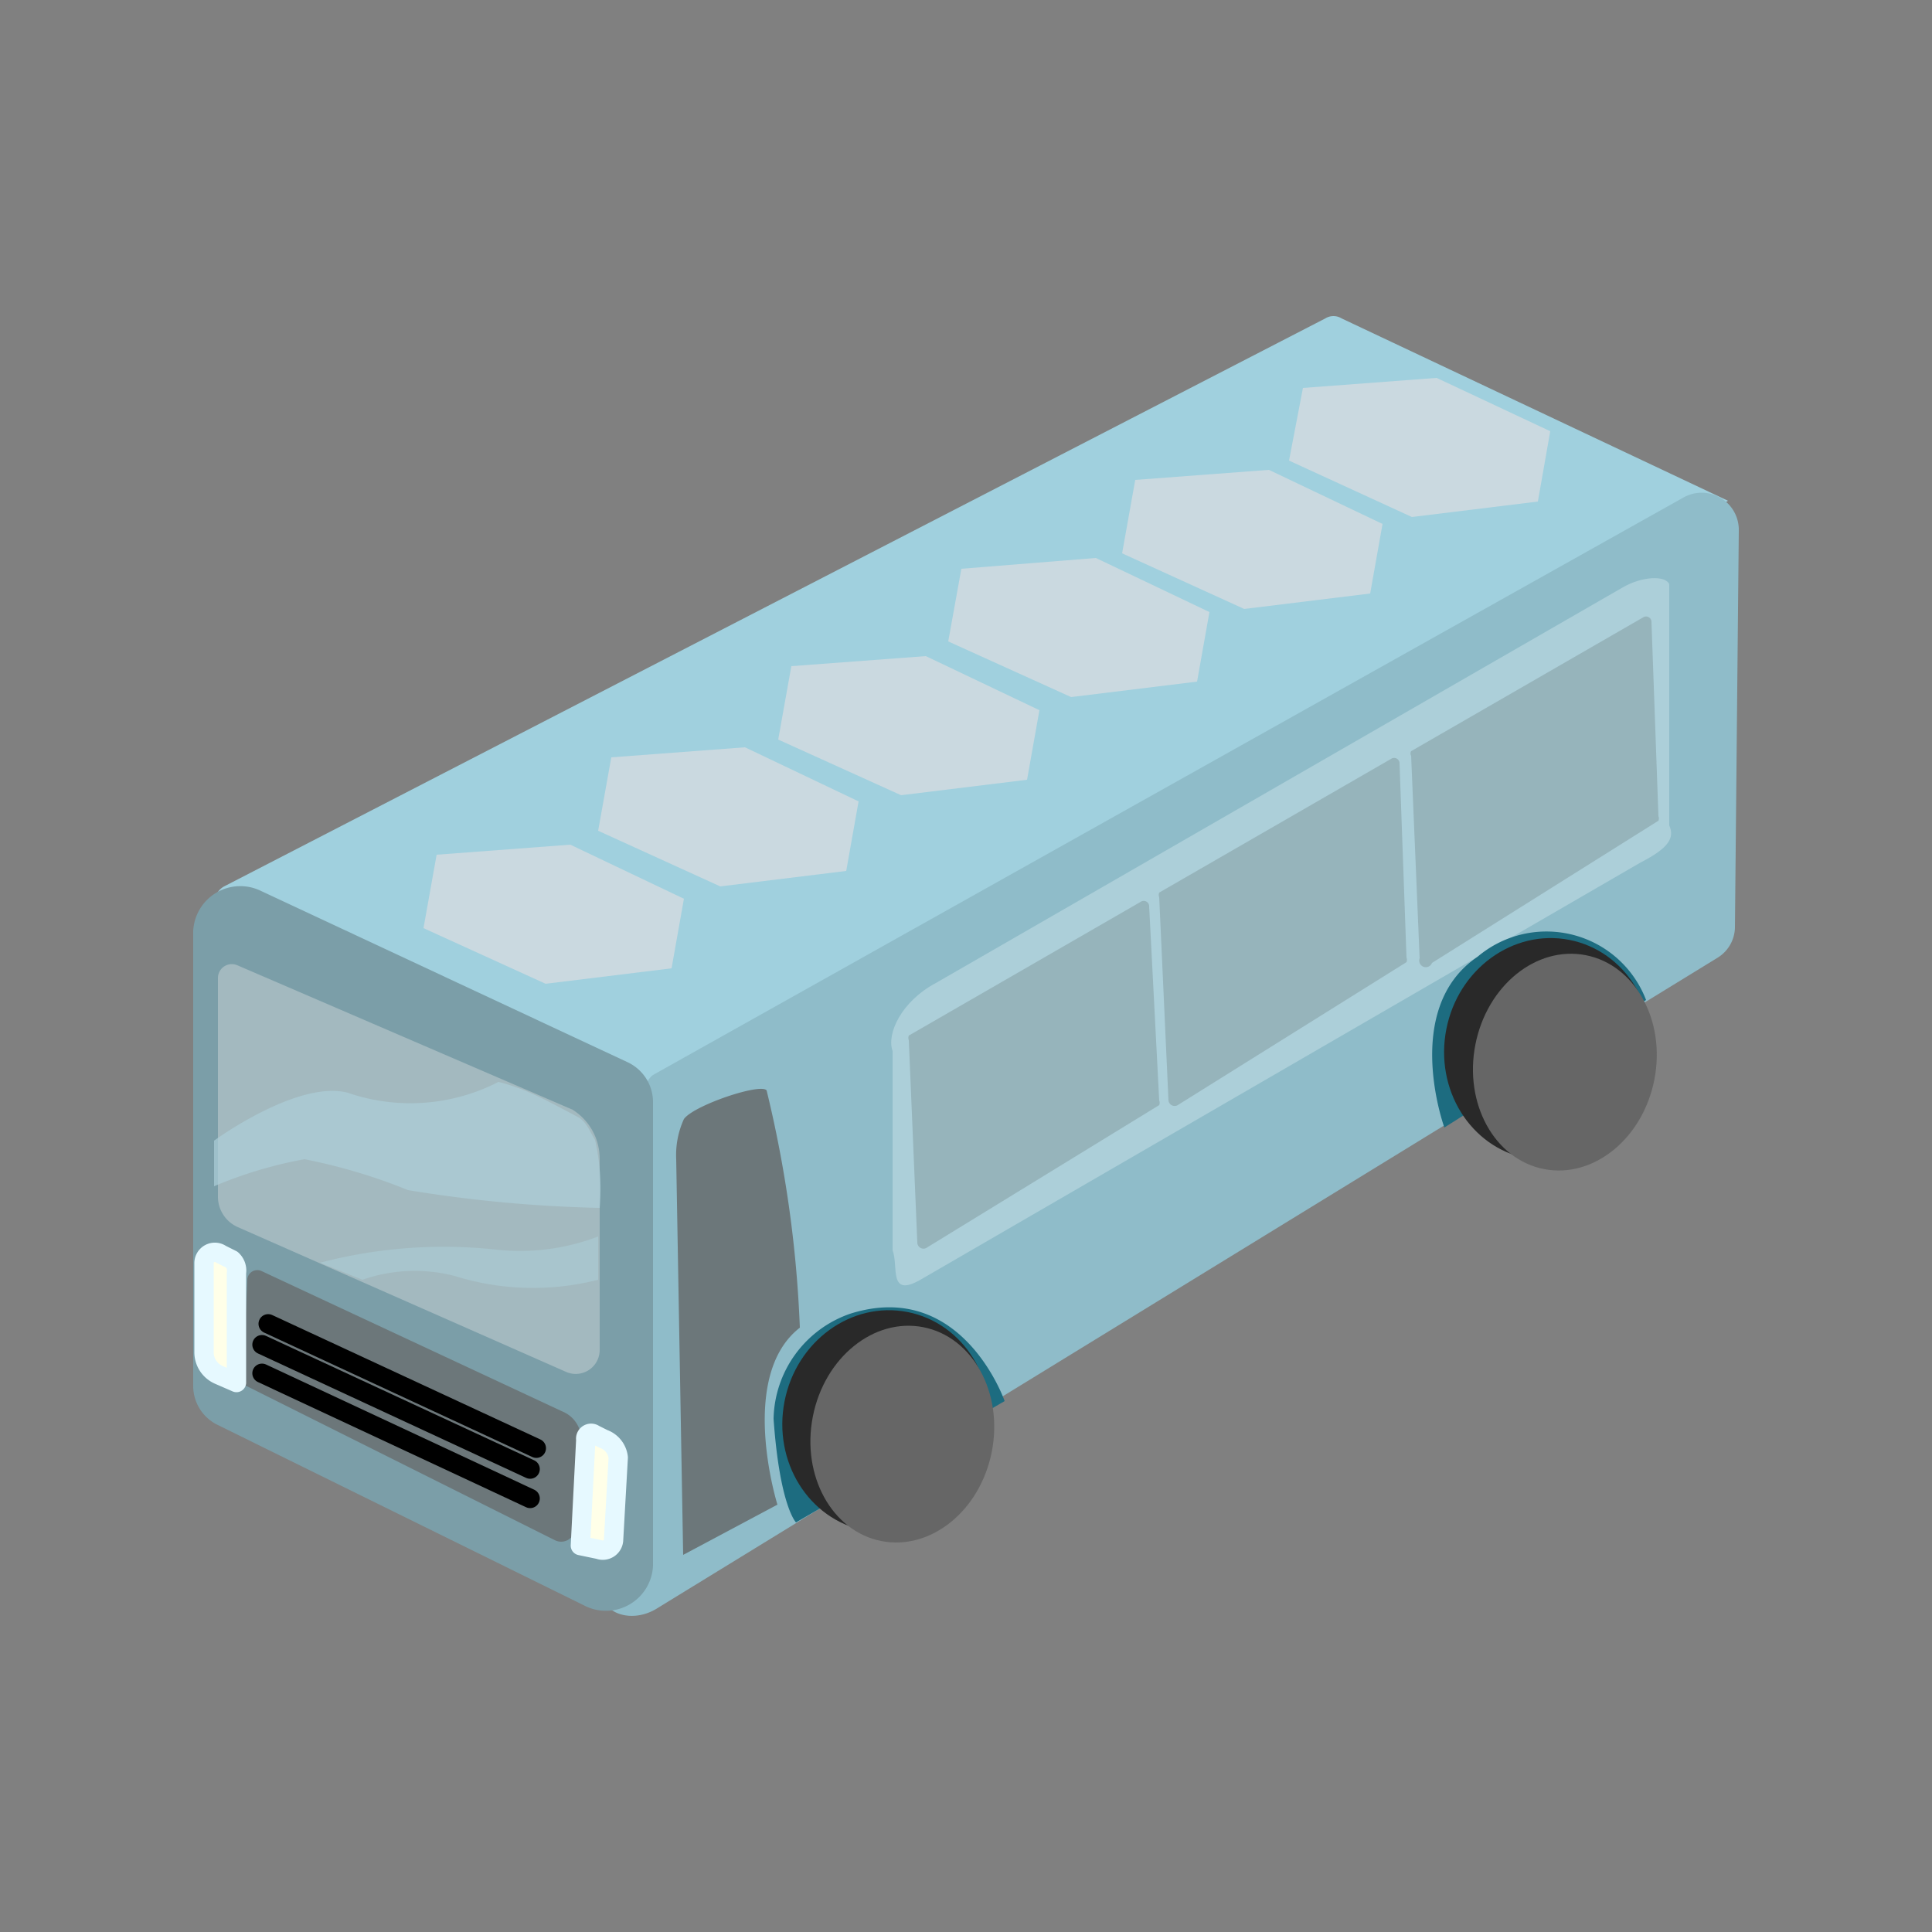 <svg xmlns="http://www.w3.org/2000/svg" width="25" height="25" viewBox="0 0 25 25"><rect x="0" y="0" width="25" height="25" fill="#808080" stroke="none"/><g id="Layer_10_copy" data-name="Layer 10 copy"><path d="M2.9,11.47,17.15,4.12a.2.2,0,0,1,.21,0l5,2.36s-.18.11-.21.13L8.28,14.66a.24.24,0,0,1-.23,0L2.9,11.89A.24.24,0,0,1,2.9,11.47Z" style="fill:#a0d0de"/><path d="M8.45,13.91,21.78,6.44a.48.48,0,0,1,.72.41L22.45,12a.47.47,0,0,1-.22.39L8.49,20.82c-.32.19-.73.07-.73-.3l.41-5.79C8.17,14.56,8.31,14,8.45,13.91Z" style="fill:#8fbcc9"/><path d="M21.6,7.56l0,3.12c.07.16,0,.29-.37.48l-9.32,5.4c-.42.24-.28-.18-.36-.38V13.6c-.08-.22.11-.64.56-.88L21,7.6C21.24,7.46,21.55,7.44,21.6,7.56Z" style="fill:#accfd9"/><path d="M18.69,14.59s-.56-1.54.43-2.21a1.38,1.38,0,0,1,2.18.56" style="fill:#1d6c80"/><path d="M10.3,19.7s-.21-.21-.29-1.34A1.47,1.47,0,0,1,11,17c1.45-.46,2,1.13,2,1.13" style="fill:#1d6c80"/><ellipse cx="11.46" cy="18.39" rx="1.44" ry="1.34" transform="translate(-8.78 26.11) rotate(-78.94)" style="fill:#292929"/><ellipse cx="11.68" cy="18.56" rx="1.41" ry="1.18" transform="translate(-8.78 26.46) rotate(-78.94)" style="fill:#666"/><ellipse cx="20.03" cy="13.57" rx="1.44" ry="1.34" transform="translate(2.87 30.63) rotate(-78.94)" style="fill:#292929"/><ellipse cx="20.25" cy="13.75" rx="1.41" ry="1.18" transform="translate(2.87 30.98) rotate(-78.94)" style="fill:#666"/><path d="M2.5,17.93V12.05a.61.61,0,0,1,.88-.52l4.73,2.21a.57.57,0,0,1,.34.52v6a.61.61,0,0,1-.9.51L2.82,18.44A.56.56,0,0,1,2.5,17.93Z" style="fill:#7b9ea8"/><path d="M8.84,20.12,8.75,15a1.12,1.12,0,0,1,.1-.52c.13-.18,1-.47,1.07-.37a15.47,15.47,0,0,1,.43,3.07c-.81.63-.29,2.29-.29,2.29Z" style="fill:#6c777a"/><polygon points="7.38 10.93 8.85 11.63 8.69 12.53 7.06 12.73 5.48 12.01 5.65 11.06 7.38 10.93" style="fill:#cad9e0"/><polygon points="9.64 9.67 11.11 10.37 10.95 11.27 9.32 11.47 7.74 10.75 7.91 9.8 9.64 9.67" style="fill:#cad9e0"/><polygon points="11.98 8.49 13.45 9.19 13.29 10.09 11.66 10.29 10.07 9.57 10.24 8.62 11.98 8.49" style="fill:#cad9e0"/><polygon points="14.18 7.22 15.65 7.92 15.49 8.82 13.86 9.02 12.27 8.3 12.44 7.36 14.18 7.22" style="fill:#cad9e0"/><polygon points="16.42 6.08 17.89 6.78 17.73 7.68 16.1 7.88 14.52 7.16 14.69 6.21 16.42 6.08" style="fill:#cad9e0"/><polygon points="18.59 4.89 20.06 5.58 19.9 6.49 18.27 6.69 16.68 5.96 16.86 5.02 18.59 4.89" style="fill:#cad9e0"/><path d="M3.18,17.93l4,2a.18.18,0,0,0,.26-.14l.08-1.14a.39.39,0,0,0-.23-.38l-3.9-1.82a.13.13,0,0,0-.19.12l-.06,1.28A.08.08,0,0,0,3.18,17.93Z" style="fill:#6c777a"/><line x1="3.47" y1="17.13" x2="6.94" y2="18.74" style="fill:#6c777a;stroke:#000;stroke-linecap:round;stroke-linejoin:round;stroke-width:0.25px"/><line x1="3.39" y1="17.77" x2="6.86" y2="19.39" style="fill:#6c777a;stroke:#000;stroke-linecap:round;stroke-linejoin:round;stroke-width:0.25px"/><line x1="3.39" y1="17.4" x2="6.86" y2="19.01" style="fill:#6c777a;stroke:#000;stroke-linecap:round;stroke-miterlimit:10;stroke-width:0.25px"/><path d="M2.64,16.35v1.14a.32.32,0,0,0,.19.3l.23.1,0-1.42A.19.19,0,0,0,3,16.3l-.14-.07A.14.14,0,0,0,2.64,16.35Z" style="fill:#ffffe8;stroke:#e6f9ff;stroke-linecap:round;stroke-linejoin:round;stroke-width:0.25px"/><path d="M8,18.86l-.06,1.06a.14.14,0,0,1-.19.13L7.51,20l.07-1.37a.07.07,0,0,1,.11-.07l.12.06A.29.29,0,0,1,8,18.86Z" style="fill:#ffffe8;stroke:#e6f9ff;stroke-linecap:round;stroke-linejoin:round;stroke-width:0.25px"/><path d="M11.87,16.08l-.11-2.62a.08.08,0,0,1,0-.06l3-1.73a.07.07,0,0,1,.11.06L15,14.24a.08.08,0,0,1,0,.06L12,16.14A.08.08,0,0,1,11.87,16.08Z" style="fill:#8aa4ab;opacity:0.639"/><path d="M15.12,14.24,15,11.61a.08.08,0,0,1,0-.06l3-1.73a.07.07,0,0,1,.11.06l.09,2.51a.08.08,0,0,1,0,.06L15.24,14.3A.08.08,0,0,1,15.12,14.24Z" style="fill:#8aa4ab;opacity:0.639"/><path d="M18.37,12.4l-.11-2.62a.06.06,0,0,1,0-.06l3-1.73a.07.07,0,0,1,.11.06l.09,2.51a.08.08,0,0,1,0,.06l-2.93,1.84A.07.07,0,0,1,18.37,12.4Z" style="fill:#8aa4ab;opacity:0.639"/><path d="M2.82,12.65l0,2.83a.43.43,0,0,0,.26.4l4.24,1.87a.31.31,0,0,0,.44-.28l0-2.47a.75.75,0,0,0-.35-.64L3.07,12.49A.18.18,0,0,0,2.82,12.65Z" style="fill:#e8e8e8;opacity:0.369"/><path d="M4.14,16.34a6.29,6.29,0,0,1,2.28-.17A2.83,2.83,0,0,0,7.74,16l0,.56a3.4,3.4,0,0,1-1.86-.05,2.06,2.06,0,0,0-1.19.05Z" style="fill:#accfd9;opacity:0.541"/><path d="M6.45,14a2.49,2.49,0,0,1-1.95.14c-.65-.17-1.73.62-1.73.62v.59A5.55,5.55,0,0,1,3.94,15a7.29,7.29,0,0,1,1.34.4,17.56,17.56,0,0,0,2.48.23,2.85,2.85,0,0,0-.06-.88c-.07-.11-.11-.24-.23-.3C7,14.2,6.8,14.09,6.45,14Z" style="fill:#accfd9;opacity:0.702"/></g></svg>